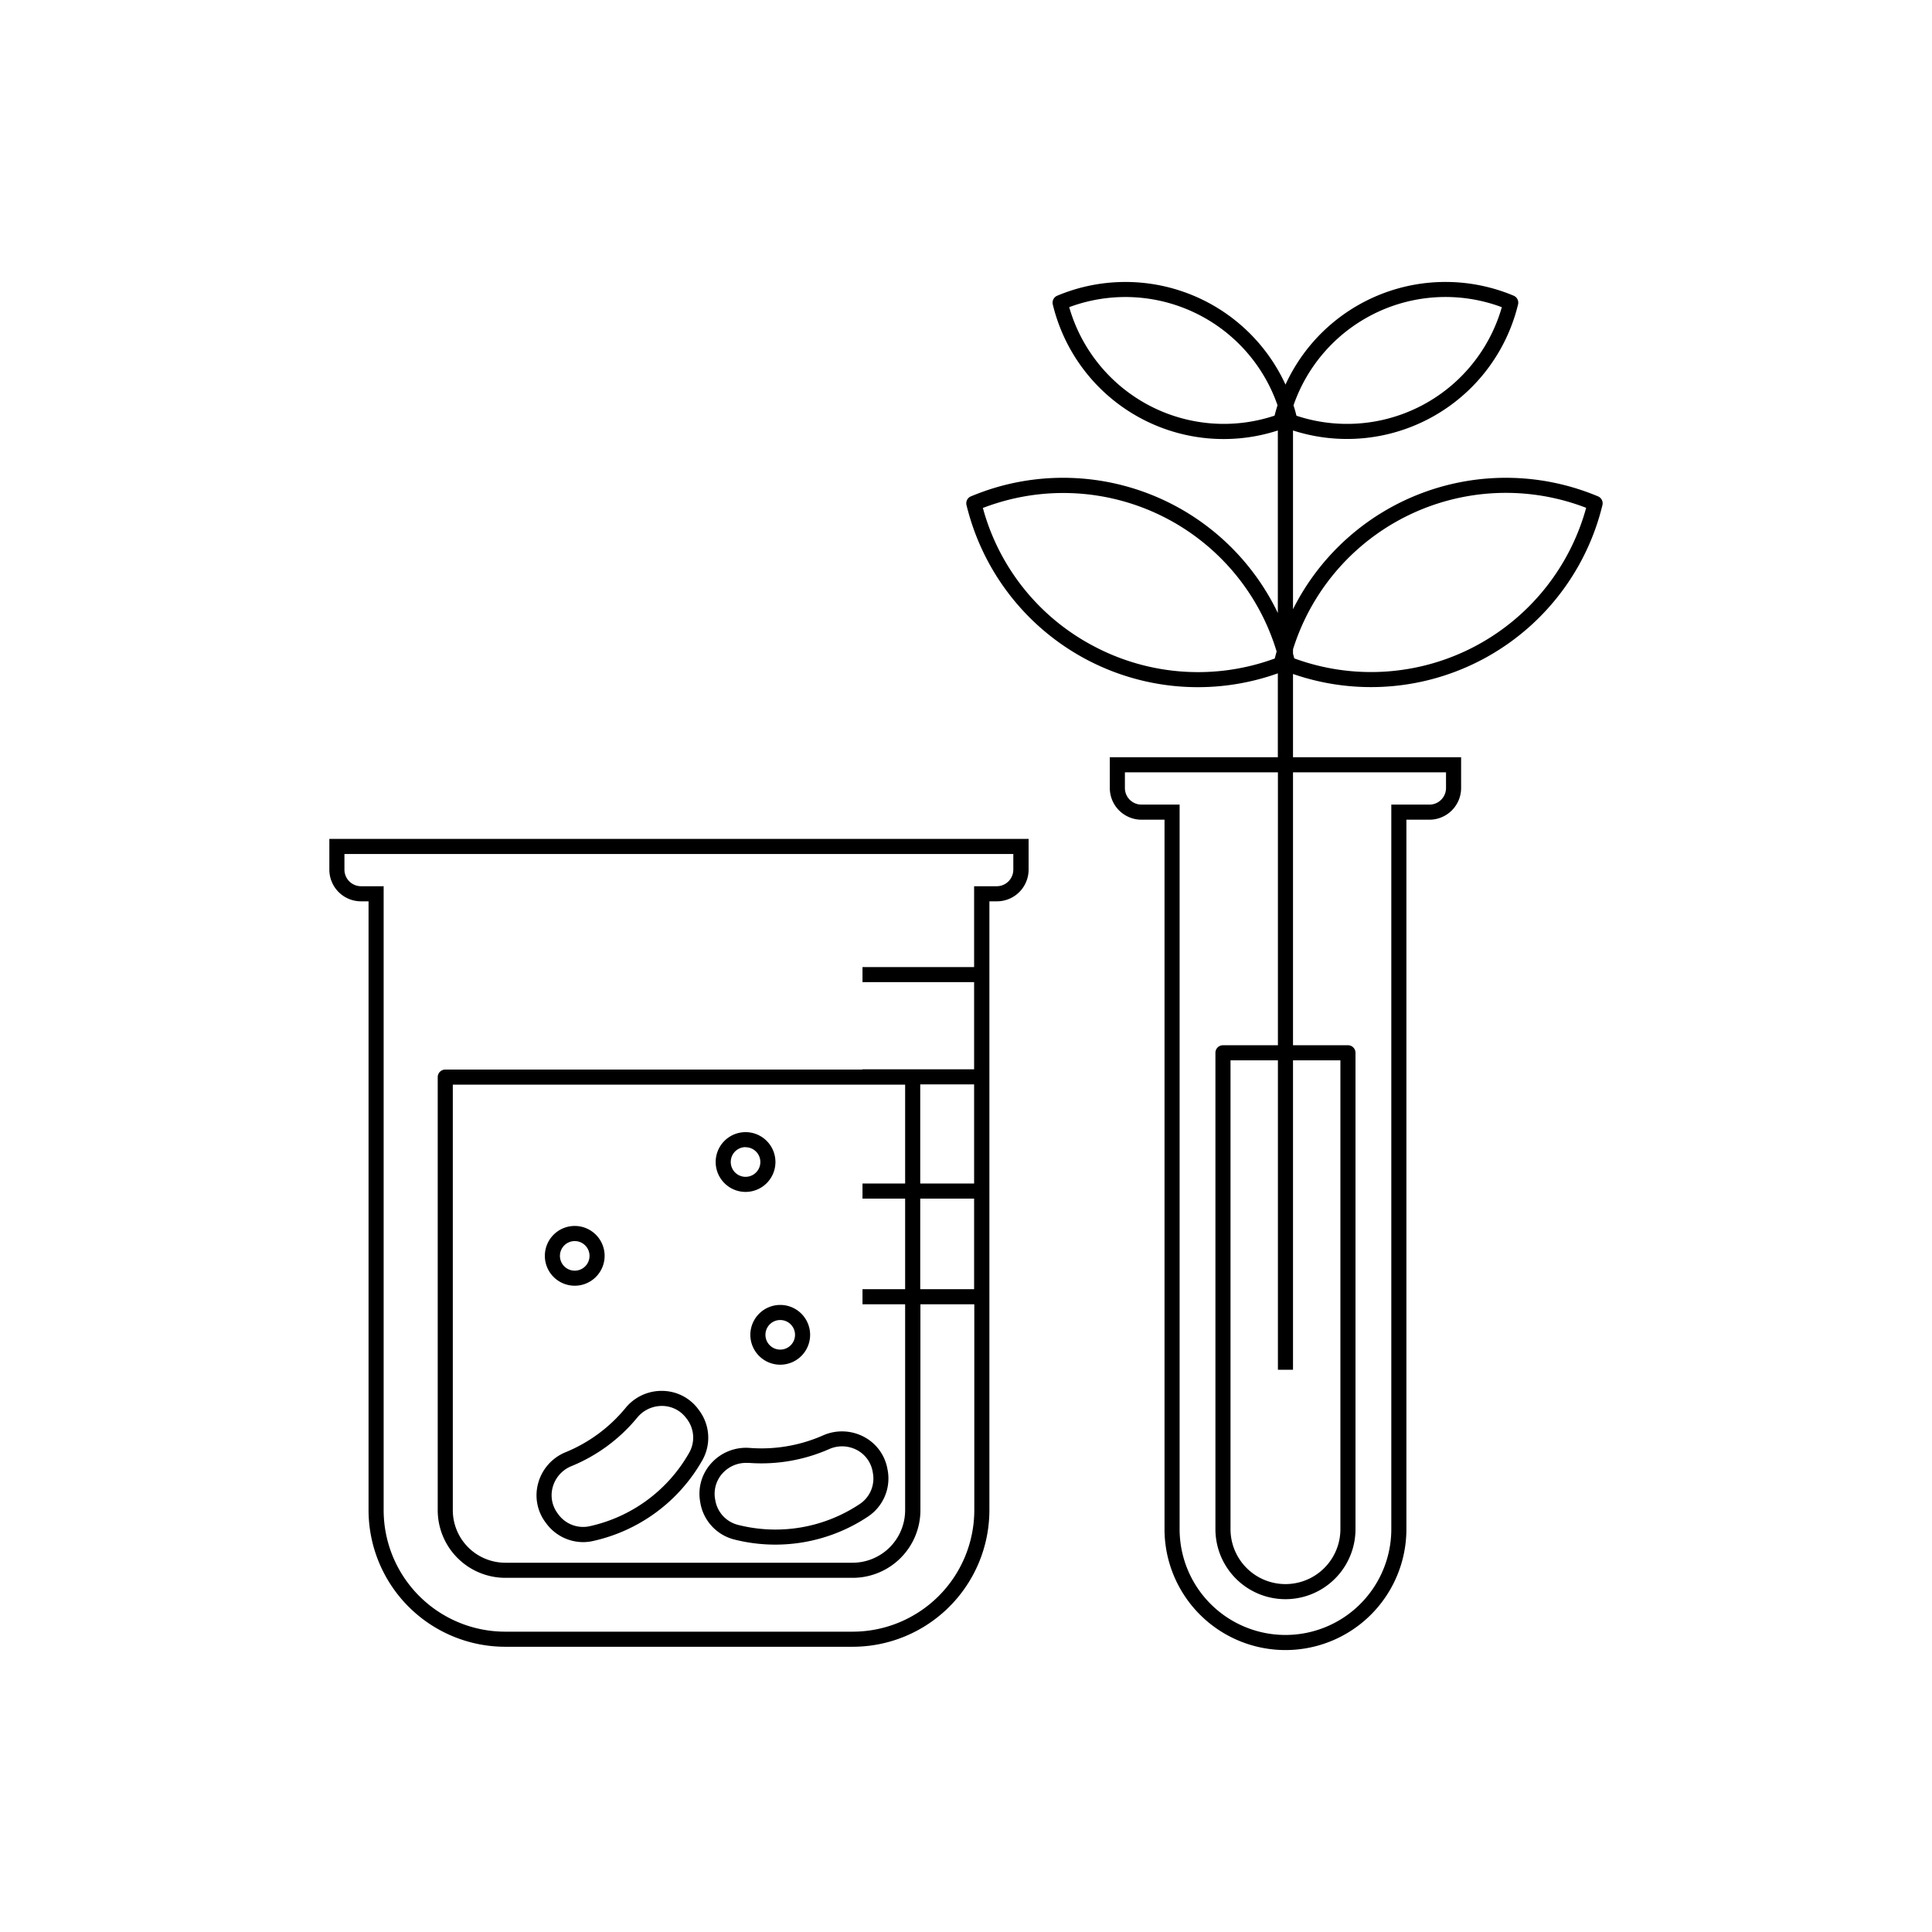 <?xml version="1.0" ?><svg viewBox="0 0 512 512" xmlns="http://www.w3.org/2000/svg"><title/><g id="Lab_and_research"><path d="M423.49,131.54a63.09,63.09,0,0,0-80.83,29.91V114.08a46.64,46.64,0,0,0,59.64-33.4,2,2,0,0,0-1.17-2.32,46.64,46.64,0,0,0-60.46,23.56,46.68,46.68,0,0,0-60.48-23.56A2,2,0,0,0,279,80.68a46.57,46.57,0,0,0,59.64,33.4v48.37a63.12,63.12,0,0,0-76.11-32.84c-.78.25-1.56.52-2.33.8l-.52.19-1.33.51-1.05.43a2,2,0,0,0-1.17,2.32c.1.4.2.81.31,1.21s.23.84.35,1.26a63.07,63.07,0,0,0,81.85,42.11v22.24H294.11v8.16a8.4,8.4,0,0,0,8.39,8.39h6.11v188a32,32,0,1,0,64.1,0v-188h6.1a8.41,8.41,0,0,0,8.4-8.39v-8.16H342.66V178.61a63.11,63.11,0,0,0,82-44.75A2,2,0,0,0,423.49,131.54ZM363.15,83.66A42.54,42.54,0,0,1,398,81.41a42.66,42.66,0,0,1-54.43,28.76c-.12-.5-.25-1-.39-1.49s-.26-.84-.39-1.26A42.67,42.67,0,0,1,363.15,83.66Zm-58.7,23.74a42.72,42.72,0,0,1-21.1-26,42.67,42.67,0,0,1,55.21,26c-.29.91-.55,1.82-.79,2.75A42.51,42.51,0,0,1,304.45,107.4Zm-14.56,63.86a58.68,58.68,0,0,1-29.24-36l-.18-.65.63-.23.48-.18c.72-.26,1.45-.51,2.19-.74a59.07,59.07,0,0,1,74.55,39.19c-.17.62-.34,1.23-.5,1.86A59,59,0,0,1,289.89,171.26Zm93.32,33.42v4.16a4.4,4.4,0,0,1-4.4,4.39h-10.1v192a28.05,28.05,0,1,1-56.1,0v-192H302.5a4.4,4.4,0,0,1-4.39-4.39v-4.16h40.55V277H324.1a2,2,0,0,0-2,2V405.24a18.56,18.56,0,0,0,37.12,0V279a2,2,0,0,0-2-2H342.66V204.68ZM342.66,363V281h12.56V405.24a14.56,14.56,0,0,1-29.12,0V281h12.56v82Zm48.26-191.74A59,59,0,0,1,343,174.48c-.11-.42-.23-.83-.34-1.25v-1.15a59.1,59.1,0,0,1,77.69-37.5A59.22,59.22,0,0,1,390.92,171.26Z"/><path d="M185.28,373.77l-.18-.25a12,12,0,0,0-9.41-4.92,12.33,12.33,0,0,0-9.95,4.57,40.35,40.35,0,0,1-15.8,11.66,12.38,12.38,0,0,0-7.3,8.16,12,12,0,0,0,1.92,10.45l.18.24a12.19,12.19,0,0,0,9.78,5,11.83,11.83,0,0,0,2.51-.27,44.27,44.27,0,0,0,29.13-21.49A12.1,12.1,0,0,0,185.28,373.77Zm-2.61,11.17a40.24,40.24,0,0,1-26.48,19.54,8.13,8.13,0,0,1-8.23-3.17l-.18-.25a8,8,0,0,1-1.29-7,8.42,8.42,0,0,1,5-5.54,44.32,44.32,0,0,0,17.36-12.81,8.44,8.44,0,0,1,6.54-3.12h.22a8,8,0,0,1,6.3,3.3l.19.24A8.14,8.14,0,0,1,182.67,384.94Z"/><path d="M218.08,380.41a40.43,40.43,0,0,1-19.35,3.31,12.4,12.4,0,0,0-10.19,4,12,12,0,0,0-3,10.19l.05.31a12.13,12.13,0,0,0,8.87,9.73,44.29,44.29,0,0,0,35.67-6.11,12.13,12.13,0,0,0,5.13-12.12l-.06-.3A12,12,0,0,0,229,380.8,12.43,12.43,0,0,0,218.08,380.41Zm13.2,9.69.05.3a8.1,8.1,0,0,1-3.41,8.13,40.23,40.23,0,0,1-32.44,5.55,8.1,8.1,0,0,1-5.92-6.53l-.06-.3a8.09,8.09,0,0,1,2-6.83,8.39,8.39,0,0,1,6.24-2.74l.69,0a44.52,44.52,0,0,0,21.27-3.64,8.43,8.43,0,0,1,7.43.25A8.06,8.06,0,0,1,231.28,390.1Z"/><path d="M152.31,340.73a7.92,7.92,0,1,0-7.92-7.92A7.92,7.92,0,0,0,152.31,340.73Zm0-11.83a3.92,3.92,0,1,1-3.92,3.91A3.92,3.92,0,0,1,152.31,328.9Z"/><path d="M197.58,315.87a7.92,7.92,0,1,0-7.92-7.92A7.93,7.93,0,0,0,197.58,315.87Zm0-11.84a3.92,3.92,0,1,1-3.92,3.92A3.92,3.92,0,0,1,197.58,304Z"/><path d="M198.85,353.73a7.92,7.92,0,1,0,7.92-7.91A7.93,7.93,0,0,0,198.85,353.73Zm7.92-3.91a3.92,3.92,0,1,1-3.92,3.91A3.92,3.92,0,0,1,206.77,349.82Z"/><path d="M87.28,230.47a8.39,8.39,0,0,0,8.39,8.39h2V400.21a36.24,36.24,0,0,0,36.2,36.2H226a36.24,36.24,0,0,0,36.2-36.2V238.86h2a8.4,8.4,0,0,0,8.39-8.39v-8.15H87.28ZM258.15,341.65H243.87v-24h14.28Zm-18.28,4v54.57A13.94,13.94,0,0,1,226,414.14H133.86A13.93,13.93,0,0,1,120,400.22V287.45H239.87v26.2h-11.3v4h11.3v24h-11.3v4Zm18.28-32H243.87V287.37h14.28ZM91.28,226.32H268.54v4.15a4.4,4.4,0,0,1-4.39,4.39h-6v21.42H228.57v4h29.58v23.09H228.57v.08H118a2,2,0,0,0-2,2V400.22a17.93,17.93,0,0,0,17.91,17.92H226a17.94,17.94,0,0,0,17.92-17.92V345.65h14.28v54.56a32.24,32.24,0,0,1-32.2,32.2H133.87a32.23,32.23,0,0,1-32.2-32.2V234.86h-6a4.4,4.4,0,0,1-4.39-4.39Z"/></g></svg>